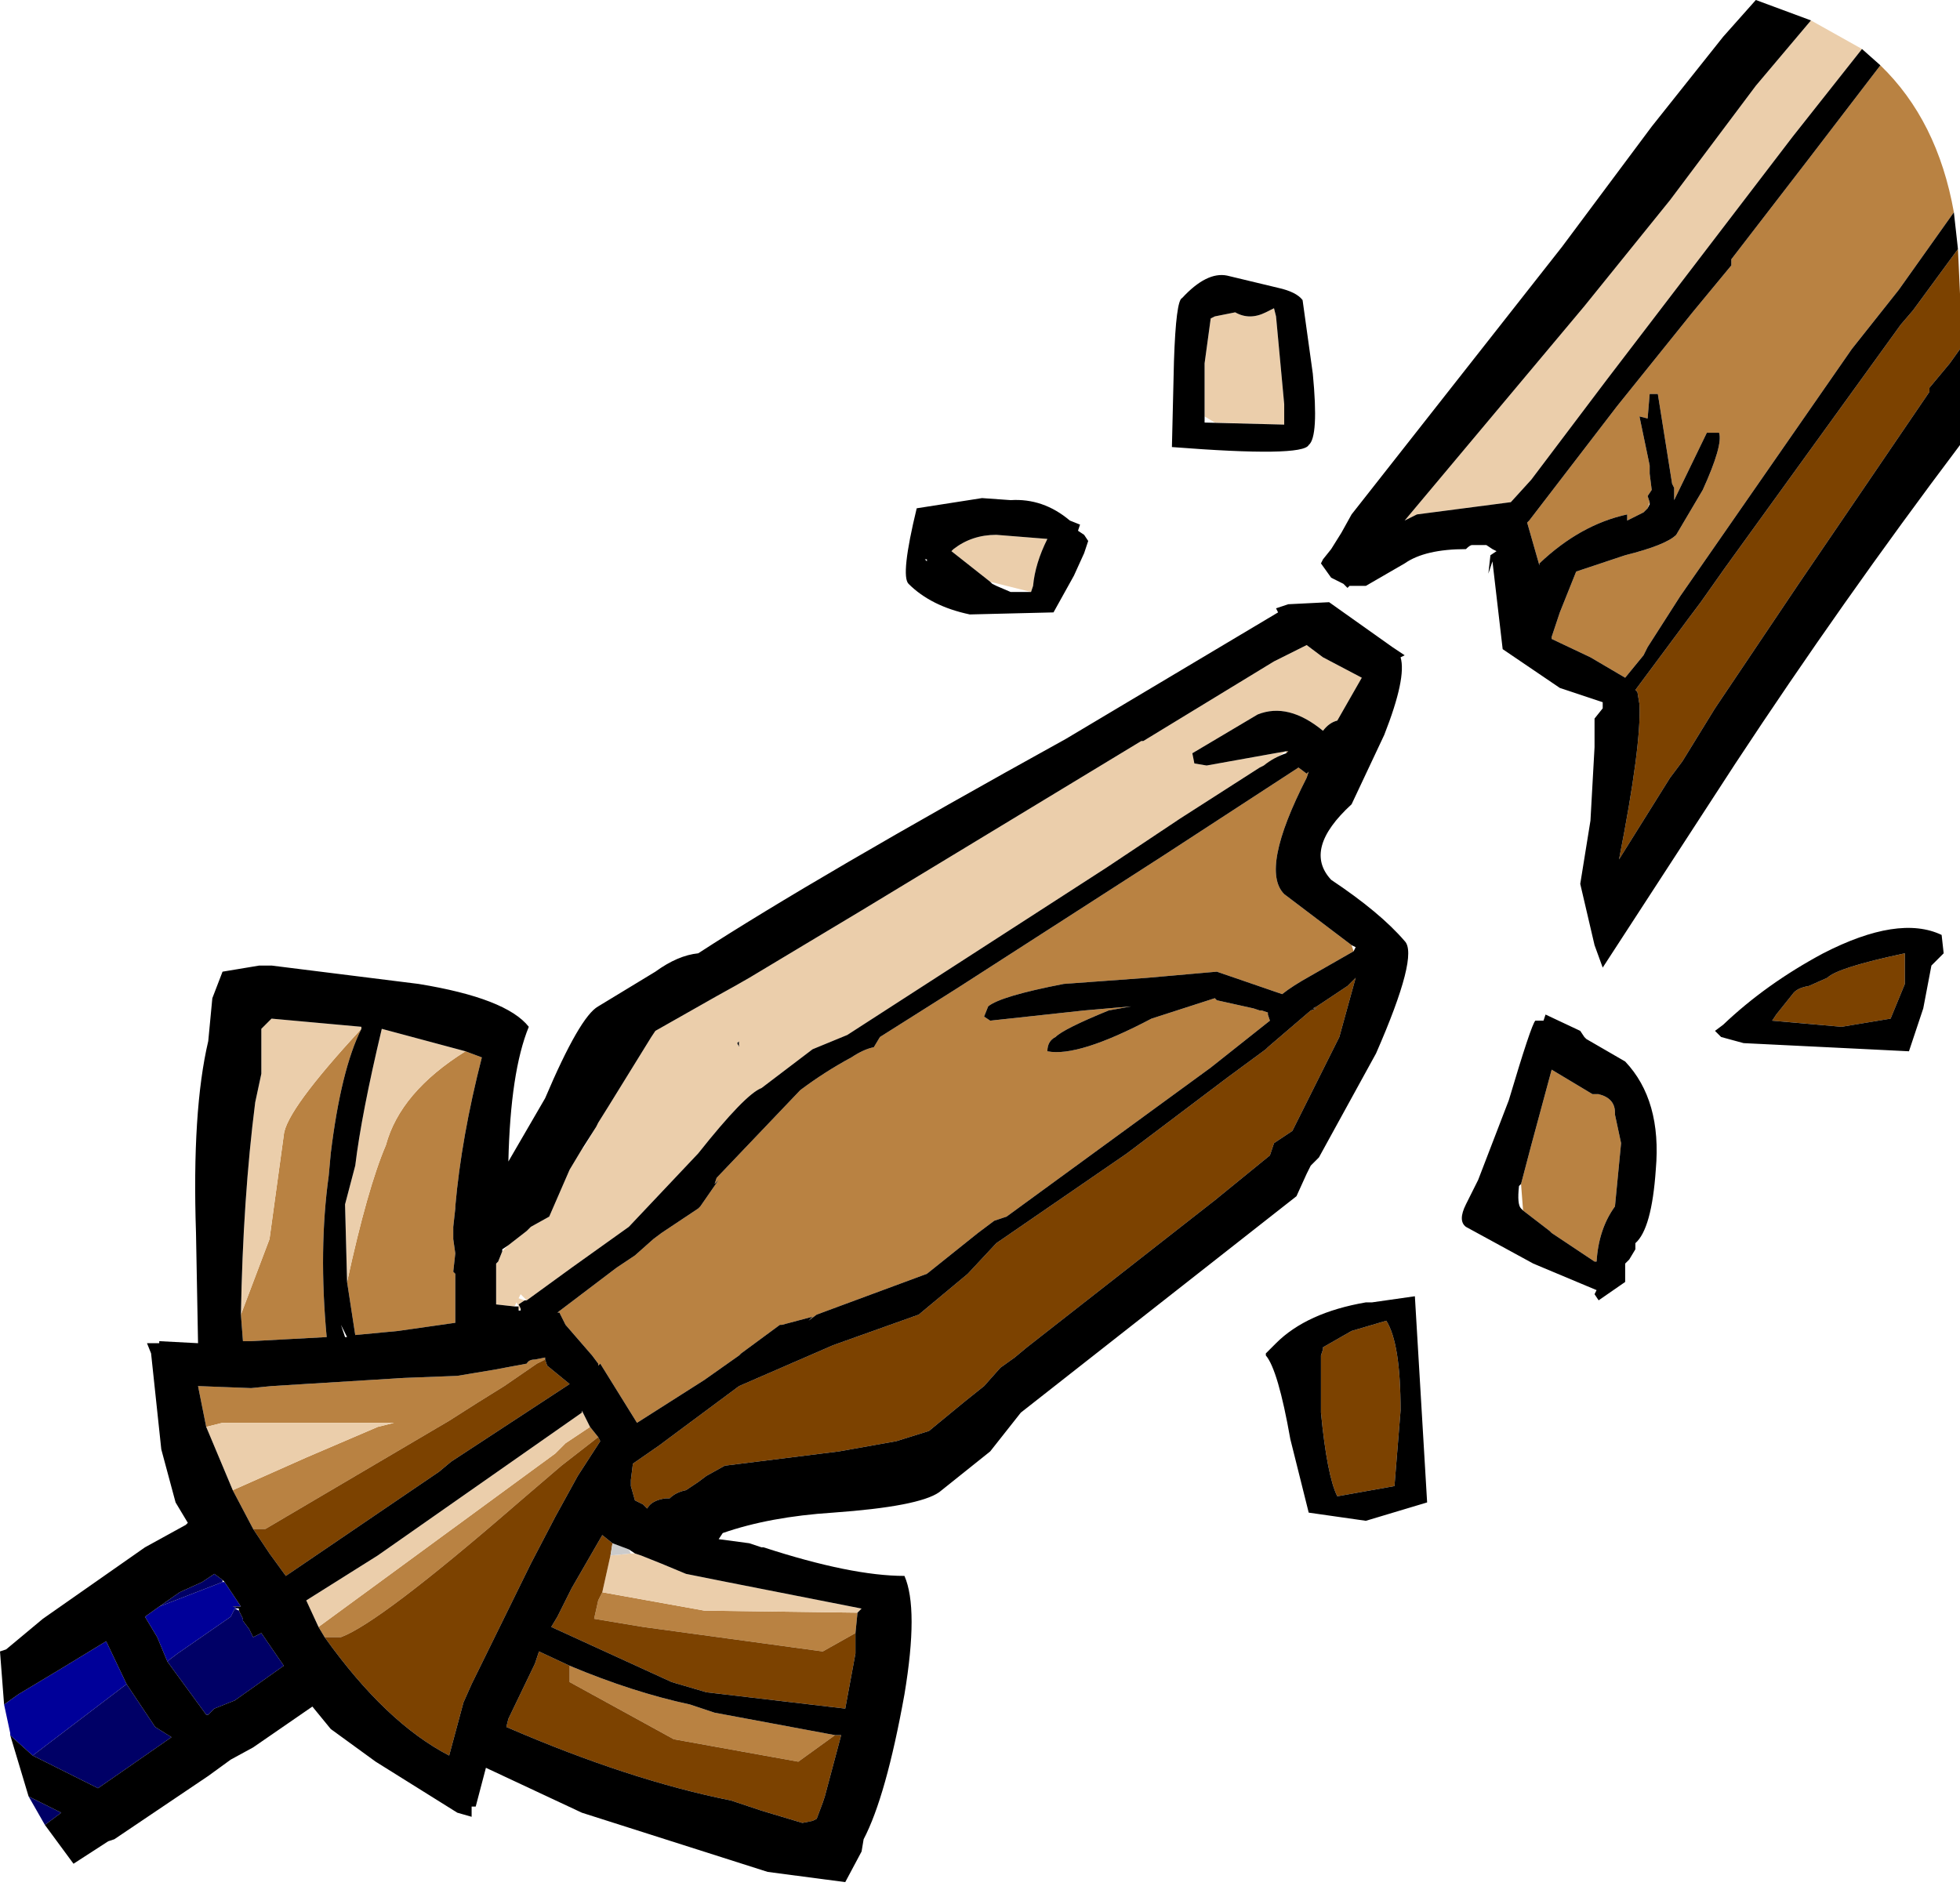 <?xml version="1.0" encoding="UTF-8" standalone="no"?>
<svg xmlns:ffdec="https://www.free-decompiler.com/flash" xmlns:xlink="http://www.w3.org/1999/xlink" ffdec:objectType="frame" height="46.2px" width="48.0px" xmlns="http://www.w3.org/2000/svg">
  <g transform="matrix(1.0, 0.0, 0.0, 1.0, 0.0, 0.0)">
    <use ffdec:characterId="105" height="46.2" transform="matrix(1.0, 0.0, 0.0, 1.0, 0.0, 0.0)" width="48.0" xlink:href="#shape0"/>
  </g>
  <defs>
    <g id="shape0" transform="matrix(1.0, 0.0, 0.0, 1.0, 0.0, 0.0)">
      <path d="M46.05 1.6 Q47.45 2.95 47.85 5.2 L46.5 7.1 45.35 8.55 41.15 14.6 40.35 15.85 40.25 16.05 39.8 16.6 38.95 16.1 38.0 15.65 38.0 15.6 38.2 15.0 38.6 14.0 39.8 13.6 Q40.8 13.35 41.05 13.1 L41.7 12.0 Q42.2 10.9 42.1 10.6 L41.8 10.6 41.0 12.25 41.0 11.95 40.95 11.85 40.6 9.65 40.4 9.65 40.35 10.25 40.15 10.2 40.4 11.4 40.4 11.6 40.45 12.0 40.35 12.15 40.4 12.3 40.35 12.45 40.25 12.55 39.85 12.75 39.85 12.6 Q38.7 12.85 37.7 13.8 L37.7 13.85 37.4 12.8 37.45 12.75 39.6 9.95 41.45 7.65 42.4 6.5 42.4 6.35 44.25 3.95 46.05 1.6 M31.5 18.4 L31.55 18.4 31.65 18.3 31.5 18.45 31.5 18.4 M28.1 23.95 L26.05 24.1 Q24.5 24.4 24.2 24.65 L24.1 24.9 24.25 25.0 26.55 24.75 27.7 24.65 27.15 24.75 Q26.05 25.2 25.85 25.4 25.65 25.5 25.65 25.75 26.4 25.9 28.2 24.95 L29.75 24.45 29.8 24.5 30.7 24.7 30.85 24.75 30.9 24.75 31.05 24.8 31.05 24.85 31.1 25.0 29.65 26.15 24.65 29.8 24.35 29.9 23.95 30.2 22.7 31.2 20.0 32.2 19.8 32.35 19.9 32.25 19.15 32.45 19.1 32.45 18.15 33.15 18.1 33.2 17.25 33.8 15.6 34.85 14.7 33.4 14.65 33.45 14.65 33.4 14.5 33.2 13.85 32.45 13.7 32.15 13.65 32.15 15.1 31.05 15.55 30.75 16.0 30.35 16.2 30.2 17.1 29.6 17.15 29.55 17.6 28.9 17.5 29.0 17.55 28.85 19.6 26.7 Q20.2 26.25 20.85 25.9 21.15 25.7 21.4 25.65 L21.55 25.4 23.45 24.2 28.5 20.95 31.8 18.8 32.0 18.95 32.05 18.9 32.0 19.05 Q30.85 21.3 31.45 21.9 L33.1 23.15 33.15 23.3 32.45 23.7 32.1 23.9 Q31.65 24.15 31.4 24.35 L29.8 23.8 28.1 23.95 M11.4 25.75 L11.8 25.9 Q11.3 27.85 11.15 29.55 L11.15 29.6 11.1 30.05 11.1 30.3 11.1 30.35 11.15 30.7 11.1 31.15 11.15 31.2 11.15 31.5 11.15 32.15 11.15 32.4 9.75 32.6 8.7 32.7 8.5 31.4 Q9.0 29.1 9.45 28.05 9.8 26.75 11.4 25.75 M5.05 34.95 L4.85 33.95 6.15 34.0 6.65 33.95 9.9 33.75 11.2 33.7 12.1 33.55 12.9 33.4 Q12.95 33.3 13.1 33.3 L13.35 33.25 13.35 33.3 13.15 33.4 12.35 33.95 Q11.7 34.35 11.0 34.8 L6.5 37.45 6.2 37.45 5.7 36.5 7.5 35.7 9.25 34.95 9.65 34.85 5.45 34.85 5.05 34.95 M7.95 40.1 L7.8 39.85 13.6 35.6 13.85 35.35 14.45 34.95 14.65 35.2 13.75 35.9 12.7 36.8 Q9.3 39.75 8.35 40.1 L7.95 40.1 M5.9 32.2 L6.6 30.35 6.95 27.8 Q7.0 27.2 8.85 25.2 8.35 26.2 8.1 28.25 L8.05 28.8 Q7.8 30.6 8.0 32.75 L6.15 32.85 5.95 32.85 5.9 32.2 M21.0 39.5 L20.95 40.0 20.15 40.45 15.75 39.85 14.55 39.65 14.65 39.2 14.75 39.0 17.25 39.45 21.0 39.5 M13.95 40.8 Q15.5 41.45 16.9 41.75 L17.5 41.95 20.45 42.5 19.55 43.15 16.5 42.6 13.95 41.2 13.95 40.8 M39.15 26.8 Q39.55 26.9 39.55 27.25 L39.55 27.3 39.7 28.0 39.55 29.55 Q39.15 30.1 39.1 30.9 L39.05 30.9 38.0 30.2 37.95 30.15 37.3 29.65 37.25 29.0 37.5 28.05 38.0 26.2 39.0 26.8 39.15 26.8" fill="#b98242" fill-rule="evenodd" stroke="none"/>
      <path d="M18.05 25.55 L18.1 25.5 18.1 25.65 18.05 25.55" fill="#000000" fill-rule="evenodd" stroke="none"/>
      <path d="M43.0 2.1 L44.35 0.5 45.6 1.2 43.9 3.35 42.6 5.05 39.35 9.3 37.5 11.75 37.0 12.3 34.7 12.6 34.4 12.75 38.8 7.5 40.9 4.9 43.0 2.1 M31.45 9.9 L31.45 10.4 29.75 10.35 29.5 10.2 29.5 10.15 29.5 10.1 29.5 10.0 29.5 9.5 29.5 8.9 29.65 7.8 29.75 7.75 30.25 7.65 Q30.6 7.85 31.0 7.65 L31.2 7.55 31.25 7.75 31.45 9.9 M31.5 18.4 L30.95 18.75 30.85 18.8 28.9 20.05 27.1 21.25 20.75 25.35 19.9 25.7 18.65 26.65 Q18.25 26.8 17.1 28.25 L15.4 30.05 14.35 30.8 14.0 31.05 12.9 31.85 12.75 31.7 12.7 31.8 12.85 31.85 12.7 31.95 12.75 32.05 12.7 32.1 12.7 32.0 12.65 31.9 12.6 32.0 12.15 31.95 12.15 30.95 12.2 30.9 12.3 30.65 12.4 30.55 12.45 30.5 12.9 30.15 13.0 30.05 13.45 29.8 13.95 28.65 14.25 28.15 14.3 28.1 14.6 27.6 14.65 27.5 14.9 27.1 15.95 25.4 16.05 25.25 17.55 24.4 18.0 24.15 18.35 23.95 21.1 22.3 27.95 18.15 28.0 18.15 31.2 16.2 32.0 15.8 32.4 16.1 33.35 16.6 32.75 17.65 Q32.55 17.7 32.4 17.9 31.55 17.2 30.8 17.5 L29.2 18.45 29.25 18.7 29.55 18.75 31.5 18.4 M23.3 13.5 L23.35 13.45 Q23.8 13.1 24.4 13.1 L25.65 13.2 Q25.35 13.8 25.3 14.35 L25.25 14.5 24.25 14.25 23.3 13.5 M18.05 25.55 L18.1 25.65 18.1 25.5 18.05 25.55 M11.4 25.75 Q9.8 26.75 9.45 28.05 9.0 29.1 8.5 31.4 L8.45 29.5 8.7 28.55 Q8.85 27.3 9.35 25.2 L11.4 25.75 M5.7 36.5 L5.05 34.95 5.45 34.85 9.65 34.85 9.25 34.95 7.5 35.7 5.7 36.5 M7.8 39.85 L7.5 39.2 9.25 38.1 14.25 34.6 14.25 34.55 14.45 34.95 13.85 35.35 13.6 35.6 7.8 39.85 M5.9 32.2 Q5.95 29.35 6.25 27.0 L6.4 26.3 6.4 25.2 6.65 24.95 8.85 25.15 8.85 25.2 Q7.0 27.2 6.95 27.8 L6.6 30.35 5.9 32.2 M15.45 38.05 L15.55 38.05 15.7 38.1 16.2 38.3 16.8 38.55 17.8 38.75 21.1 39.4 21.0 39.5 17.25 39.45 14.75 39.0 14.95 38.1 15.45 38.05" fill="#ebceab" fill-rule="evenodd" stroke="none"/>
      <path d="M46.85 7.6 L47.95 6.1 48.0 7.2 48.0 8.55 47.75 8.9 47.25 9.5 47.25 9.6 44.05 14.3 42.0 17.35 41.2 18.65 40.9 19.05 39.65 21.05 Q40.2 18.25 40.15 17.25 L40.1 16.95 40.05 16.9 41.35 15.15 41.65 14.75 42.25 13.9 46.55 7.95 46.85 7.6 M43.9 24.35 Q44.0 24.2 44.3 24.15 L44.75 23.95 Q45.0 23.7 46.65 23.35 L46.65 24.1 46.3 24.95 45.1 25.15 43.4 25.0 43.5 24.85 43.9 24.35 M32.25 24.7 L32.15 24.7 32.25 24.65 33.0 24.15 33.2 23.95 32.8 25.4 31.65 27.7 31.2 28.0 31.1 28.3 29.75 29.4 25.15 33.0 24.85 33.25 24.5 33.5 24.1 33.95 23.6 34.35 22.75 35.05 21.95 35.3 20.55 35.55 17.75 35.9 17.3 36.15 17.1 36.3 16.8 36.5 Q16.55 36.55 16.4 36.7 L16.3 36.7 Q15.95 36.75 15.85 36.95 L15.75 36.85 15.55 36.75 15.45 36.4 15.45 36.35 15.45 36.25 15.5 35.85 16.15 35.4 16.35 35.25 18.1 33.95 20.4 32.95 22.5 32.2 23.7 31.2 24.4 30.45 27.6 28.25 30.05 26.4 31.0 25.7 31.05 25.65 32.1 24.75 32.25 24.7 M13.35 33.3 L13.4 33.45 13.95 33.9 11.05 35.8 10.75 36.05 7.0 38.6 6.6 38.05 6.2 37.45 6.5 37.45 11.0 34.8 Q11.7 34.35 12.35 33.95 L13.15 33.4 13.35 33.3 M14.65 35.2 L14.7 35.3 14.15 36.15 13.6 37.15 13.0 38.3 11.55 41.25 11.35 41.7 11.0 43.0 Q9.45 42.2 7.95 40.1 L8.35 40.1 Q9.3 39.75 12.7 36.8 L13.75 35.9 14.65 35.2 M20.95 40.0 L20.95 40.5 20.7 41.85 17.3 41.45 16.45 41.2 13.5 39.85 13.65 39.6 14.0 38.9 14.75 37.6 15.0 37.8 14.95 38.1 14.75 39.0 14.65 39.2 14.55 39.65 15.75 39.85 20.15 40.45 20.95 40.0 M20.45 42.5 L20.6 42.5 20.2 44.0 20.15 44.15 20.0 44.55 19.9 44.6 19.65 44.65 18.65 44.35 17.9 44.1 Q15.4 43.6 12.4 42.3 L12.45 42.1 13.1 40.75 13.2 40.45 13.95 40.8 13.95 41.2 16.5 42.6 19.55 43.15 20.45 42.5 M33.1 32.6 L33.95 32.35 Q34.3 32.9 34.3 34.55 L34.15 36.4 32.75 36.65 Q32.5 36.15 32.35 34.6 L32.35 33.2 32.4 33.05 32.4 33.0 33.1 32.6" fill="#7c4200" fill-rule="evenodd" stroke="none"/>
      <path d="M5.45 38.75 L5.5 38.75 5.9 39.35 5.85 39.35 5.7 39.35 5.85 39.4 5.75 39.4 5.65 39.6 4.35 40.5 4.15 40.65 4.1 40.7 3.85 40.1 3.55 39.6 3.9 39.35 5.45 38.75 M0.8 43.0 L0.3 42.55 0.25 42.5 0.25 42.45 0.1 41.75 0.45 41.5 1.45 40.9 2.6 40.2 3.1 41.25 0.8 43.0" fill="#000099" fill-rule="evenodd" stroke="none"/>
      <path d="M5.75 39.4 L5.85 39.45 5.95 39.65 5.95 39.7 6.1 39.9 6.2 40.1 6.4 40.0 6.95 40.8 5.75 41.65 5.25 41.85 5.1 42.0 5.05 42.0 4.1 40.7 4.15 40.65 4.35 40.5 5.65 39.6 5.75 39.4 M3.9 39.35 L4.4 39.0 4.95 38.75 5.25 38.55 5.45 38.7 5.45 38.75 3.9 39.35 M3.1 41.25 L3.8 42.3 4.2 42.55 3.05 43.35 2.4 43.8 0.8 43.0 3.1 41.25 M1.3 44.55 L1.1 44.7 0.7 44.0 1.5 44.4 1.3 44.55" fill="#000066" fill-rule="evenodd" stroke="none"/>
      <path d="M15.0 37.8 L15.4 37.95 15.45 38.05 14.95 38.1 15.0 37.8" fill="#cbcbcb" fill-rule="evenodd" stroke="none"/>
      <path d="M45.6 1.2 L46.05 1.6 44.25 3.95 42.4 6.35 42.4 6.5 41.45 7.65 39.6 9.95 37.45 12.75 37.4 12.8 37.7 13.85 37.7 13.8 Q38.7 12.85 39.85 12.6 L39.85 12.75 40.25 12.55 40.35 12.45 40.4 12.35 40.4 12.3 40.35 12.15 40.45 12.0 40.4 11.6 40.4 11.4 40.15 10.2 40.35 10.25 40.4 9.65 40.6 9.65 40.95 11.85 41.0 11.95 41.0 12.25 41.8 10.6 42.1 10.6 Q42.2 10.9 41.7 12.0 L41.05 13.1 Q40.8 13.35 39.8 13.6 L38.6 14.0 38.2 15.0 38.0 15.6 38.0 15.65 38.95 16.1 39.8 16.6 40.25 16.05 40.35 15.85 41.15 14.6 45.35 8.55 46.5 7.1 47.85 5.2 47.95 6.1 46.85 7.6 46.55 7.95 42.25 13.9 41.65 14.75 41.35 15.15 40.05 16.9 40.1 16.95 40.15 17.25 Q40.2 18.25 39.65 21.05 L40.9 19.05 41.2 18.65 42.0 17.35 44.05 14.3 47.25 9.6 47.25 9.5 47.75 8.9 48.0 8.55 48.0 10.9 Q45.1 14.75 42.5 18.7 L39.25 23.7 39.05 23.15 38.7 21.65 38.95 20.1 39.05 18.3 39.05 17.6 39.25 17.35 39.25 17.2 38.2 16.85 36.8 15.9 36.55 13.75 36.45 14.05 36.5 13.6 36.65 13.5 36.55 13.45 36.4 13.35 36.05 13.35 Q36.0 13.35 35.9 13.45 34.9 13.45 34.4 13.8 L33.45 14.35 33.05 14.35 33.0 14.4 32.9 14.3 32.6 14.15 32.35 13.8 32.4 13.7 32.6 13.45 32.85 13.05 33.1 12.6 38.25 6.05 40.45 3.1 42.2 0.9 43.0 0.0 44.35 0.5 43.0 2.1 40.9 4.9 38.8 7.5 34.4 12.75 34.7 12.6 37.0 12.3 37.5 11.75 39.35 9.3 42.6 5.05 43.9 3.35 45.6 1.2 M44.3 24.15 Q44.0 24.2 43.9 24.35 L43.5 24.85 43.4 25.0 45.1 25.15 46.3 24.95 46.65 24.1 46.65 23.35 Q45.0 23.7 44.75 23.95 L44.3 24.15 M47.6 23.35 L47.3 23.65 47.1 24.7 46.75 25.75 45.75 25.7 42.7 25.55 42.15 25.4 42.0 25.25 42.2 25.1 Q43.25 24.1 44.65 23.35 46.5 22.4 47.55 22.9 L47.6 23.35 M31.2 7.55 L31.0 7.65 Q30.6 7.85 30.25 7.65 L29.75 7.75 29.65 7.8 29.5 8.9 29.5 9.5 29.5 10.0 29.5 10.1 29.5 10.15 29.5 10.2 29.5 10.35 31.45 10.4 31.45 9.9 31.25 7.75 31.2 7.55 M32.15 9.15 Q32.3 10.7 32.05 10.9 31.9 11.2 28.7 10.95 L28.75 8.85 Q28.8 7.35 28.95 7.3 29.55 6.65 30.05 6.75 L31.3 7.05 Q31.75 7.15 31.9 7.35 L32.15 9.15 M24.75 12.25 Q25.55 12.2 26.2 12.75 L26.45 12.85 26.4 13.0 26.55 13.1 26.65 13.25 26.55 13.55 26.3 14.1 25.8 15.0 23.75 15.05 Q22.8 14.85 22.25 14.3 22.05 14.1 22.45 12.45 L24.05 12.2 24.75 12.25 M28.0 18.15 L27.95 18.15 21.1 22.3 18.35 23.95 18.0 24.15 17.55 24.4 16.05 25.25 15.95 25.4 14.9 27.1 14.65 27.5 14.6 27.6 14.25 28.15 13.95 28.65 13.45 29.8 13.0 30.05 12.9 30.15 12.45 30.5 12.3 30.6 12.3 30.65 12.2 30.9 12.15 30.95 12.15 31.95 12.6 32.0 12.7 32.0 12.7 32.1 12.75 32.1 12.75 32.05 12.7 31.95 12.85 31.85 12.9 31.85 14.0 31.05 14.35 30.8 15.4 30.05 17.1 28.25 Q18.25 26.8 18.65 26.65 L19.9 25.7 20.75 25.35 27.1 21.25 28.9 20.05 30.85 18.8 30.95 18.75 Q31.2 18.55 31.5 18.45 L31.65 18.3 31.55 18.4 31.5 18.4 29.55 18.75 29.25 18.7 29.2 18.45 30.8 17.5 Q31.55 17.2 32.4 17.9 32.55 17.7 32.75 17.65 L33.35 16.6 32.4 16.1 32.0 15.8 31.2 16.2 28.0 18.15 M23.3 13.5 L24.25 14.25 24.3 14.3 24.4 14.35 24.75 14.5 25.0 14.5 25.25 14.5 25.3 14.35 Q25.35 13.8 25.65 13.2 L24.4 13.1 Q23.8 13.1 23.35 13.45 L23.3 13.5 M22.7 13.75 L22.7 13.7 22.65 13.7 22.7 13.75 M31.3 15.0 L31.25 14.9 31.55 14.8 32.55 14.75 34.1 15.85 34.4 16.05 34.3 16.1 Q34.45 16.6 33.9 18.0 L33.1 19.7 Q31.9 20.8 32.6 21.55 33.8 22.35 34.4 23.05 34.75 23.4 33.7 25.8 L32.3 28.35 32.1 28.55 32.0 28.75 31.75 29.3 25.0 34.6 24.25 35.55 23.0 36.55 Q22.5 36.9 20.4 37.05 18.85 37.15 17.7 37.55 L17.6 37.7 18.35 37.8 18.65 37.9 18.7 37.9 Q20.85 38.6 22.15 38.6 22.5 39.4 22.15 41.5 21.7 44.0 21.15 45.05 L21.1 45.35 20.7 46.1 18.8 45.85 14.25 44.4 11.9 43.3 11.65 44.25 11.55 44.25 11.55 44.5 11.2 44.4 9.2 43.15 8.1 42.35 7.65 41.8 6.2 42.8 5.65 43.1 5.1 43.5 2.8 45.05 2.65 45.1 1.8 45.65 1.1 44.7 1.3 44.55 1.5 44.4 0.7 44.0 0.25 42.5 0.3 42.55 0.8 43.0 2.4 43.8 3.05 43.35 4.2 42.55 3.8 42.3 3.1 41.25 2.6 40.2 1.45 40.9 0.45 41.5 0.1 41.75 0.0 40.45 0.15 40.4 1.05 39.65 3.55 37.9 4.55 37.35 4.6 37.3 4.3 36.8 3.95 35.5 3.7 33.15 3.6 32.9 3.9 32.9 3.9 32.85 4.85 32.9 4.8 30.2 Q4.7 27.2 5.1 25.5 L5.2 24.45 5.45 23.8 6.35 23.65 6.45 23.65 6.65 23.65 10.25 24.1 Q12.4 24.45 12.95 25.15 12.5 26.25 12.45 28.45 L13.35 26.9 Q14.2 24.9 14.65 24.65 L16.05 23.8 Q16.6 23.4 17.1 23.35 19.95 21.5 26.1 18.1 L31.3 15.0 M28.1 23.95 L29.8 23.8 31.4 24.35 Q31.65 24.15 32.1 23.9 L32.45 23.7 33.15 23.3 33.2 23.2 33.1 23.15 31.45 21.9 Q30.85 21.3 32.0 19.05 L32.05 18.9 32.0 18.95 31.8 18.8 28.5 20.95 23.45 24.2 21.55 25.4 21.4 25.65 Q21.15 25.7 20.85 25.9 20.2 26.25 19.6 26.7 L17.55 28.85 17.5 29.0 17.6 28.9 17.15 29.55 17.1 29.6 16.2 30.2 16.0 30.35 15.55 30.75 15.1 31.05 13.65 32.15 13.7 32.15 13.85 32.45 14.5 33.2 14.65 33.4 14.65 33.45 14.7 33.4 15.6 34.85 17.25 33.8 18.1 33.2 18.15 33.15 19.1 32.45 19.15 32.45 19.9 32.25 19.8 32.35 20.0 32.2 22.7 31.2 23.95 30.2 24.35 29.9 24.65 29.8 29.65 26.15 31.1 25.0 31.05 24.85 31.05 24.8 30.9 24.75 30.85 24.75 30.7 24.7 29.8 24.5 29.75 24.45 28.2 24.95 Q26.4 25.9 25.65 25.75 25.65 25.5 25.85 25.4 26.05 25.2 27.15 24.75 L27.7 24.65 26.55 24.75 24.25 25.0 24.1 24.9 24.2 24.65 Q24.5 24.4 26.05 24.1 L28.1 23.95 M32.15 24.7 L32.25 24.7 32.1 24.75 31.05 25.65 31.0 25.7 30.05 26.4 27.6 28.25 24.4 30.45 23.7 31.2 22.5 32.2 20.4 32.95 18.1 33.95 16.35 35.25 16.15 35.4 15.5 35.85 15.45 36.25 15.45 36.35 15.45 36.4 15.55 36.75 15.75 36.85 15.85 36.95 Q15.95 36.75 16.3 36.7 L16.4 36.7 Q16.55 36.55 16.8 36.5 L17.1 36.3 17.3 36.15 17.75 35.9 20.55 35.55 21.95 35.3 22.75 35.05 23.6 34.35 24.1 33.95 24.5 33.5 24.85 33.25 25.15 33.0 29.75 29.4 31.1 28.3 31.2 28.0 31.65 27.7 32.8 25.4 33.2 23.95 33.0 24.15 32.25 24.65 32.15 24.7 M11.4 25.75 L9.35 25.2 Q8.85 27.3 8.7 28.55 L8.45 29.5 8.5 31.4 8.7 32.7 9.75 32.6 11.15 32.4 11.15 32.15 11.15 31.5 11.15 31.2 11.1 31.15 11.15 30.7 11.1 30.35 11.1 30.3 11.1 30.05 11.15 29.6 11.15 29.55 Q11.3 27.85 11.8 25.9 L11.4 25.75 M14.25 34.55 L14.25 34.6 9.25 38.1 7.5 39.2 7.8 39.85 7.95 40.1 Q9.45 42.2 11.0 43.0 L11.35 41.7 11.55 41.25 13.0 38.3 13.6 37.15 14.15 36.15 14.7 35.3 14.65 35.2 14.45 34.95 14.25 34.55 M13.35 33.3 L13.35 33.25 13.1 33.3 Q12.95 33.3 12.9 33.4 L12.1 33.55 11.2 33.7 9.9 33.75 6.65 33.95 6.15 34.0 4.85 33.95 5.05 34.95 5.7 36.5 6.2 37.45 6.6 38.05 7.0 38.6 10.75 36.05 11.05 35.8 13.95 33.9 13.4 33.45 13.35 33.3 M8.85 25.15 L6.65 24.95 6.4 25.2 6.4 26.3 6.25 27.0 Q5.95 29.35 5.9 32.2 L5.95 32.85 6.15 32.85 8.0 32.75 Q7.8 30.6 8.05 28.8 L8.1 28.25 Q8.35 26.2 8.85 25.2 L8.85 25.15 M8.5 32.75 L8.35 32.45 8.45 32.75 8.5 32.75 M17.5 41.95 L16.9 41.75 Q15.5 41.45 13.95 40.8 L13.2 40.45 13.1 40.75 12.45 42.1 12.4 42.3 Q15.4 43.6 17.9 44.1 L18.65 44.35 19.65 44.65 19.9 44.6 20.0 44.55 20.15 44.15 20.2 44.0 20.6 42.5 20.45 42.5 17.5 41.95 M15.55 38.05 L15.4 37.95 15.0 37.8 14.75 37.6 14.0 38.9 13.65 39.6 13.5 39.85 16.45 41.2 17.3 41.45 20.7 41.85 20.95 40.5 20.95 40.0 21.0 39.5 21.1 39.4 17.8 38.75 16.8 38.55 16.2 38.3 15.7 38.1 15.55 38.05 M5.85 39.4 L5.7 39.35 5.85 39.35 5.9 39.35 5.5 38.75 5.45 38.7 5.25 38.55 4.95 38.75 4.4 39.0 3.9 39.35 3.55 39.6 3.85 40.1 4.1 40.7 5.05 42.0 5.1 42.0 5.25 41.85 5.75 41.65 6.95 40.8 6.4 40.0 6.2 40.1 6.1 39.9 5.95 39.7 5.95 39.65 5.85 39.45 5.85 39.4 M38.8 25.4 L38.85 25.45 39.8 26.0 Q40.7 26.95 40.55 28.65 40.45 30.1 40.05 30.45 L40.05 30.6 39.9 30.85 39.8 30.95 39.8 31.4 39.15 31.85 39.05 31.7 39.1 31.6 37.55 30.95 35.9 30.05 Q35.7 29.9 35.9 29.5 L36.2 28.9 36.95 26.95 Q37.5 25.1 37.6 25.0 L37.8 25.0 37.85 24.85 38.7 25.25 38.8 25.4 M39.15 26.8 L39.0 26.8 38.0 26.2 37.5 28.05 37.25 29.0 37.2 29.05 Q37.15 29.5 37.25 29.6 L37.3 29.65 37.95 30.15 38.0 30.2 39.05 30.9 39.1 30.9 Q39.15 30.1 39.55 29.55 L39.7 28.0 39.55 27.3 39.55 27.25 Q39.55 26.9 39.15 26.8 M33.1 32.6 L32.4 33.0 32.4 33.05 32.35 33.2 32.35 34.6 Q32.5 36.15 32.75 36.65 L34.15 36.4 34.3 34.55 Q34.3 32.9 33.95 32.35 L33.1 32.6 M33.6 31.9 L34.65 31.75 34.95 36.8 33.45 37.25 32.05 37.05 31.6 35.25 Q31.3 33.55 31.0 33.2 L31.0 33.15 31.25 32.9 Q32.0 32.15 33.45 31.9 L33.6 31.9" fill="#000000" fill-rule="evenodd" stroke="none"/>
    </g>
  </defs>
</svg>
